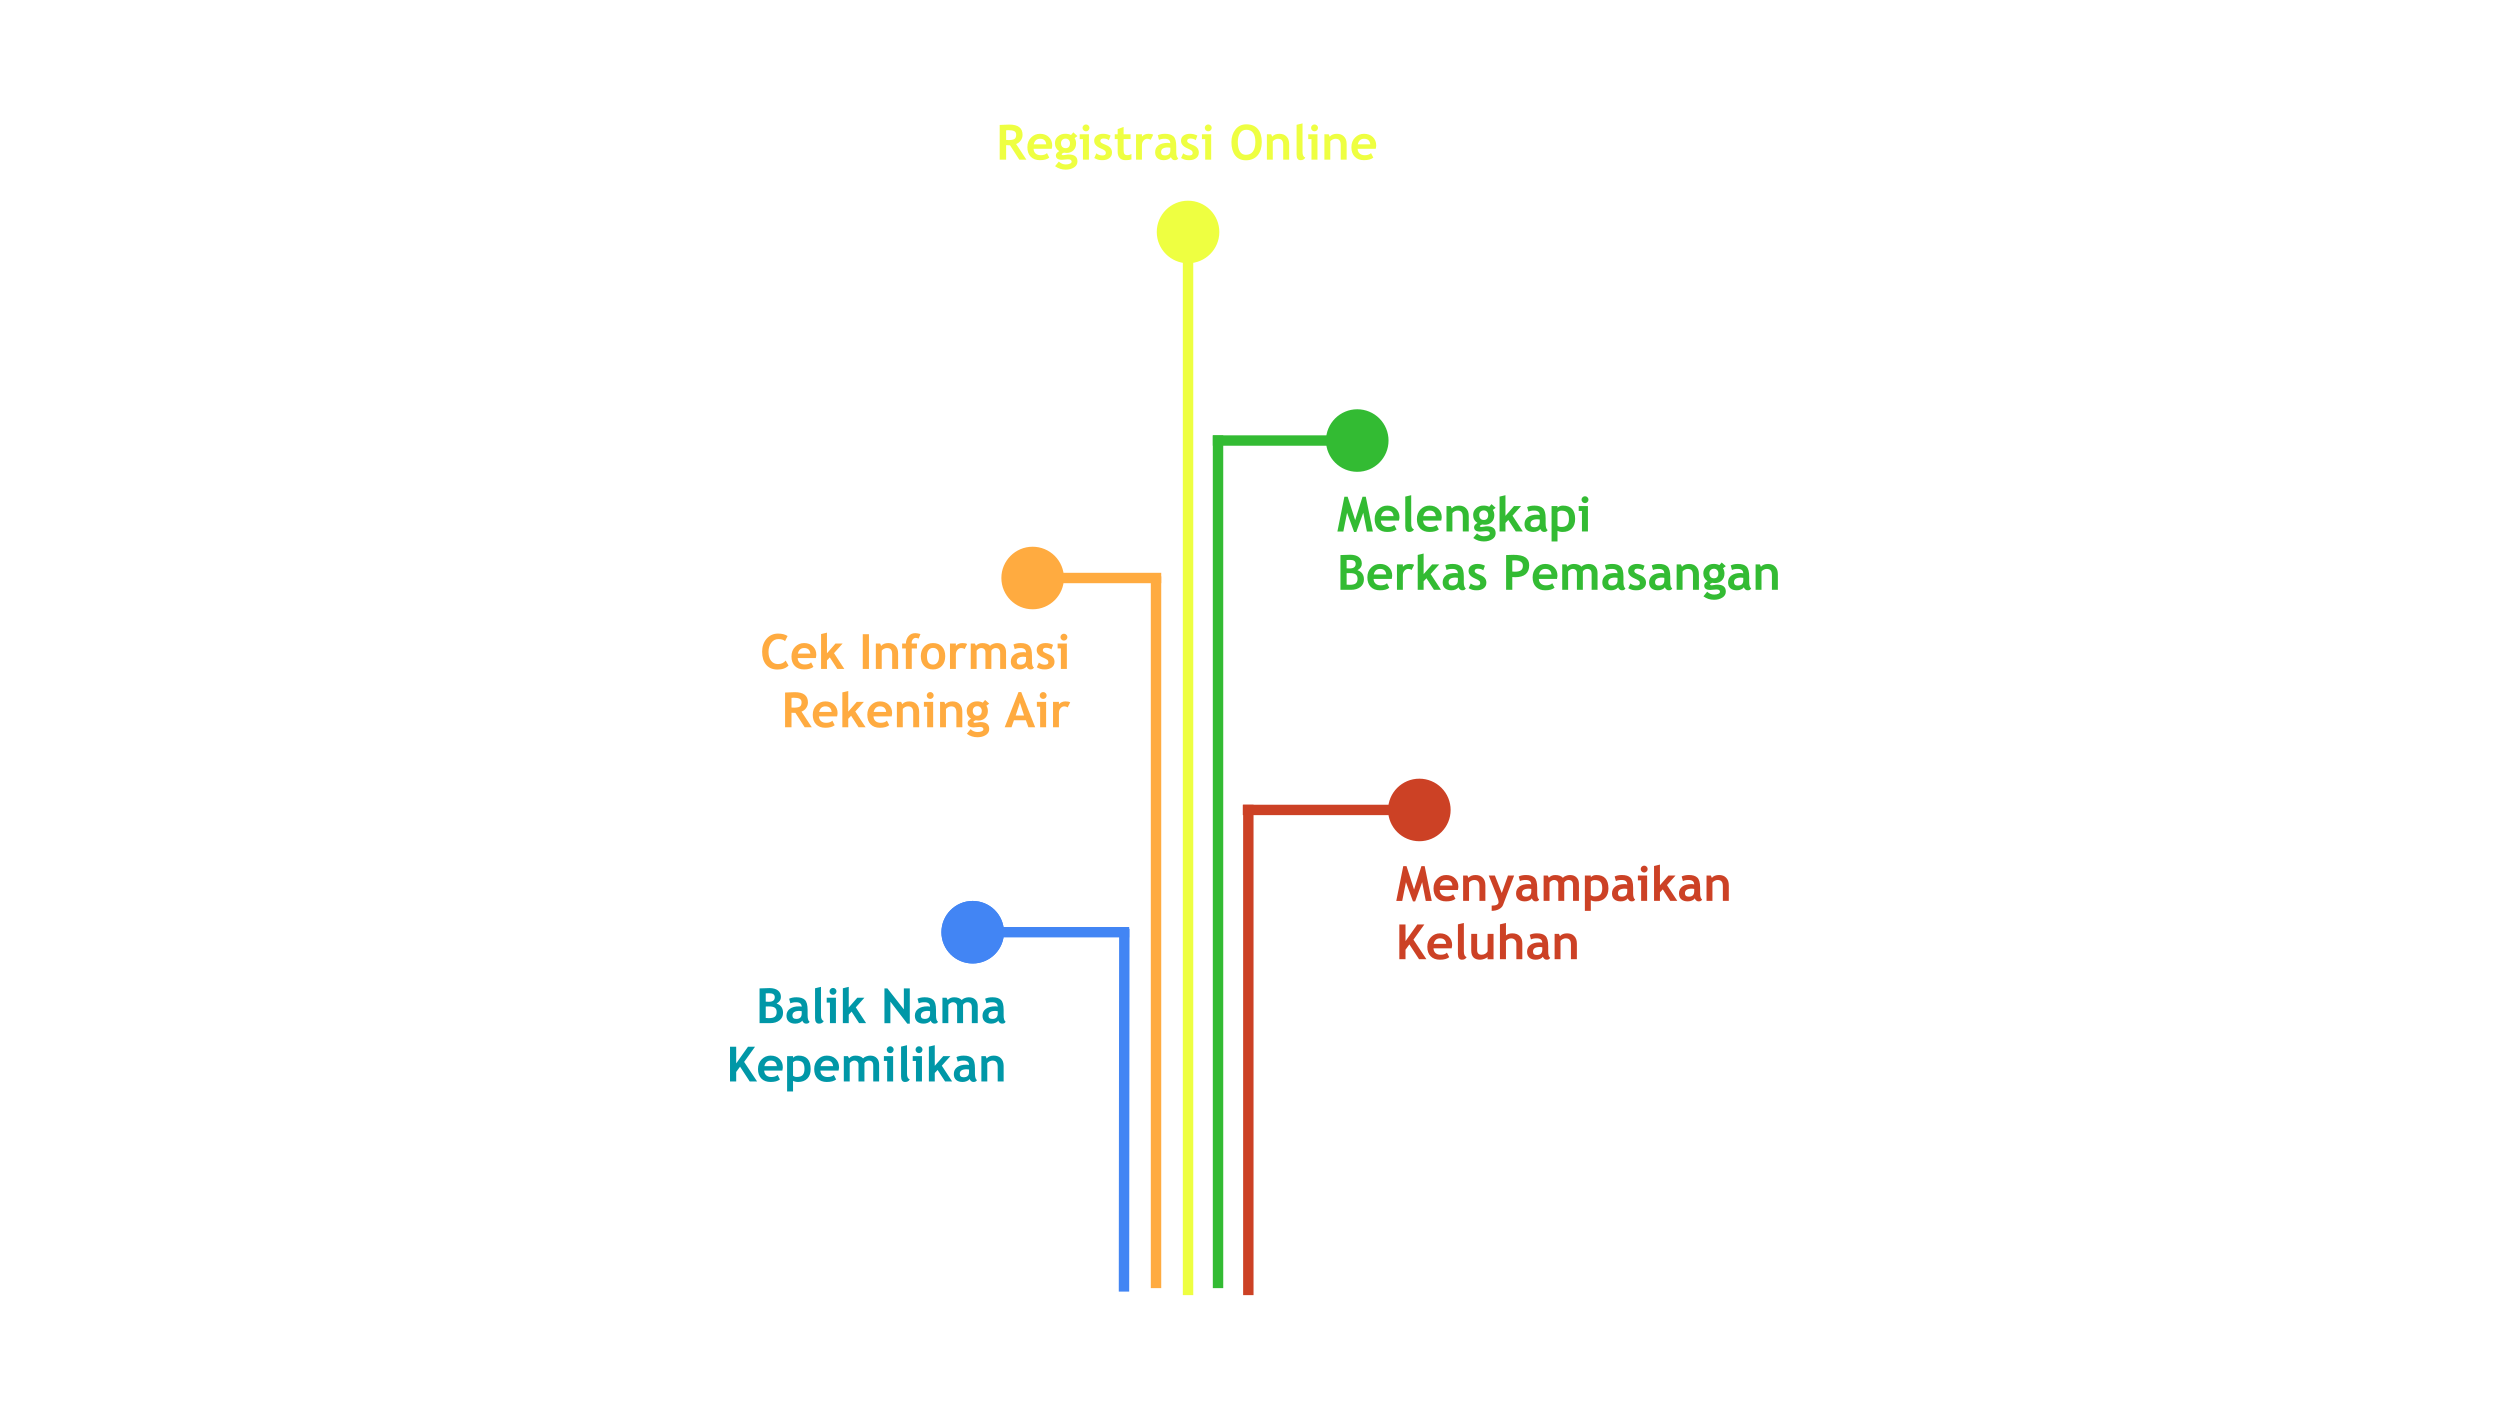 <svg version="1.1" viewBox="0.0 0.0 960.0 540.0" fill="none" stroke="none" stroke-linecap="square" stroke-miterlimit="10" xmlns:xlink="http://www.w3.org/1999/xlink" xmlns="http://www.w3.org/2000/svg"><rect x="0.0" y="0.0" width="960.0" height="540.0" fill="#333333" stroke="none"/><clipPath id="p.0"><path d="m0 0l960.0 0l0 540.0l-960.0 0l0 -540.0z" clip-rule="nonzero"/></clipPath><g clip-path="url(#p.0)"><path fill="#ffffff" d="m0 0l960.0 0l0 540.0l-960.0 0z" fill-rule="evenodd"/><path fill="#000000" fill-opacity="0.0" d="m431.612 493.984l0.126 -135.339" fill-rule="evenodd"/><path stroke="#4285f4" stroke-width="4.0" stroke-linejoin="round" stroke-linecap="butt" d="m431.612 493.984l0.126 -135.339" fill-rule="evenodd"/><path fill="#000000" fill-opacity="0.0" d="m431.612 357.971l-59.559 0" fill-rule="evenodd"/><path stroke="#4285f4" stroke-width="4.0" stroke-linejoin="round" stroke-linecap="butt" d="m431.612 357.971l-59.559 0" fill-rule="evenodd"/><path fill="#4285f4" d="m362.0 357.971l0 0c0 -6.358 5.154 -11.512 11.512 -11.512l0 0c3.053 0 5.981 1.213 8.14 3.372c2.159 2.159 3.372 5.087 3.372 8.14l0 0c0 6.358 -5.154 11.512 -11.512 11.512l0 0c-6.358 0 -11.512 -5.154 -11.512 -11.512z" fill-rule="evenodd"/><path stroke="#4285f4" stroke-width="1.0" stroke-linejoin="round" stroke-linecap="butt" d="m362.0 357.971l0 0c0 -6.358 5.154 -11.512 11.512 -11.512l0 0c3.053 0 5.981 1.213 8.14 3.372c2.159 2.159 3.372 5.087 3.372 8.14l0 0c0 6.358 -5.154 11.512 -11.512 11.512l0 0c-6.358 0 -11.512 -5.154 -11.512 -11.512z" fill-rule="evenodd"/><path fill="#000000" fill-opacity="0.0" d="m443.911 492.633l0 -269.323" fill-rule="evenodd"/><path stroke="#ffab40" stroke-width="4.0" stroke-linejoin="round" stroke-linecap="butt" d="m443.911 492.633l0 -269.323" fill-rule="evenodd"/><path fill="#000000" fill-opacity="0.0" d="m443.911 221.955l-41.953 0" fill-rule="evenodd"/><path stroke="#ffab40" stroke-width="4.0" stroke-linejoin="round" stroke-linecap="butt" d="m443.911 221.955l-41.953 0" fill-rule="evenodd"/><path fill="#ffab40" d="m385.024 221.955l0 0c0 -6.358 5.154 -11.512 11.512 -11.512l0 0c3.053 0 5.981 1.213 8.14 3.372c2.159 2.159 3.372 5.087 3.372 8.14l0 0c0 6.358 -5.154 11.512 -11.512 11.512l0 0c-6.358 0 -11.512 -5.154 -11.512 -11.512z" fill-rule="evenodd"/><path stroke="#ffab40" stroke-width="1.0" stroke-linejoin="round" stroke-linecap="butt" d="m385.024 221.955l0 0c0 -6.358 5.154 -11.512 11.512 -11.512l0 0c3.053 0 5.981 1.213 8.14 3.372c2.159 2.159 3.372 5.087 3.372 8.14l0 0c0 6.358 -5.154 11.512 -11.512 11.512l0 0c-6.358 0 -11.512 -5.154 -11.512 -11.512z" fill-rule="evenodd"/><path fill="#000000" fill-opacity="0.0" d="m456.21 495.339l0 -403.307" fill-rule="evenodd"/><path stroke="#eeff41" stroke-width="4.0" stroke-linejoin="round" stroke-linecap="butt" d="m456.21 495.339l0 -403.307" fill-rule="evenodd"/><path fill="#eeff41" d="m444.698 89.081l0 0c0 -6.358 5.154 -11.512 11.512 -11.512l0 0c3.053 0 5.981 1.213 8.14 3.372c2.159 2.159 3.372 5.087 3.372 8.14l0 0c0 6.358 -5.154 11.512 -11.512 11.512l0 0c-6.358 0 -11.512 -5.154 -11.512 -11.512z" fill-rule="evenodd"/><path stroke="#eeff41" stroke-width="1.0" stroke-linejoin="round" stroke-linecap="butt" d="m444.698 89.081l0 0c0 -6.358 5.154 -11.512 11.512 -11.512l0 0c3.053 0 5.981 1.213 8.14 3.372c2.159 2.159 3.372 5.087 3.372 8.14l0 0c0 6.358 -5.154 11.512 -11.512 11.512l0 0c-6.358 0 -11.512 -5.154 -11.512 -11.512z" fill-rule="evenodd"/><path fill="#000000" fill-opacity="0.0" d="m467.722 492.633l0 -323.465" fill-rule="evenodd"/><path stroke="#33bb33" stroke-width="4.0" stroke-linejoin="round" stroke-linecap="butt" d="m467.722 492.633l0 -323.465" fill-rule="evenodd"/><path fill="#000000" fill-opacity="0.0" d="m509.675 169.168l-41.953 0" fill-rule="evenodd"/><path stroke="#33bb33" stroke-width="4.0" stroke-linejoin="round" stroke-linecap="butt" d="m509.675 169.168l-41.953 0" fill-rule="evenodd"/><path fill="#33bb33" d="m509.675 169.168l0 0c0 -6.358 5.154 -11.512 11.512 -11.512l0 0c3.053 0 5.981 1.213 8.14 3.372c2.159 2.159 3.372 5.087 3.372 8.14l0 0c0 6.358 -5.154 11.512 -11.512 11.512l0 0c-6.358 0 -11.512 -5.154 -11.512 -11.512z" fill-rule="evenodd"/><path stroke="#33bb33" stroke-width="1.0" stroke-linejoin="round" stroke-linecap="butt" d="m509.675 169.168l0 0c0 -6.358 5.154 -11.512 11.512 -11.512l0 0c3.053 0 5.981 1.213 8.14 3.372c2.159 2.159 3.372 5.087 3.372 8.14l0 0c0 6.358 -5.154 11.512 -11.512 11.512l0 0c-6.358 0 -11.512 -5.154 -11.512 -11.512z" fill-rule="evenodd"/><path fill="#000000" fill-opacity="0.0" d="m479.36 495.339l0 -184.315" fill-rule="evenodd"/><path stroke="#cc4125" stroke-width="4.0" stroke-linejoin="round" stroke-linecap="butt" d="m479.36 495.339l0 -184.315" fill-rule="evenodd"/><path fill="#000000" fill-opacity="0.0" d="m538.793 311.024l-59.559 0" fill-rule="evenodd"/><path stroke="#cc4125" stroke-width="4.0" stroke-linejoin="round" stroke-linecap="butt" d="m538.793 311.024l-59.559 0" fill-rule="evenodd"/><path fill="#cc4125" d="m533.52 311.024l0 0c0 -6.358 5.154 -11.512 11.512 -11.512l0 0c3.053 0 5.981 1.213 8.14 3.372c2.159 2.159 3.372 5.087 3.372 8.14l0 0c0 6.358 -5.154 11.512 -11.512 11.512l0 0c-6.358 0 -11.512 -5.154 -11.512 -11.512z" fill-rule="evenodd"/><path stroke="#cc4125" stroke-width="1.0" stroke-linejoin="round" stroke-linecap="butt" d="m533.52 311.024l0 0c0 -6.358 5.154 -11.512 11.512 -11.512l0 0c3.053 0 5.981 1.213 8.14 3.372c2.159 2.159 3.372 5.087 3.372 8.14l0 0c0 6.358 -5.154 11.512 -11.512 11.512l0 0c-6.358 0 -11.512 -5.154 -11.512 -11.512z" fill-rule="evenodd"/><path fill="#000000" fill-opacity="0.0" d="m266.367 365.971l129.26 0l0 64.63l-129.26 0z" fill-rule="evenodd"/><path fill="#0097a7" d="m295.766 392.891l-4.094 0l0 -13.344q2.703 -0.125 3.781 -0.125q2.078 0 3.25 0.891q1.172 0.891 1.172 2.547q0 1.578 -1.672 2.5q2.484 0.859 2.484 3.562q0 1.828 -1.375 2.906q-1.375 1.062 -3.547 1.062zm-1.719 -11.438l0 3.188q0.547 0.047 1.141 0.047q2.328 0 2.328 -1.75q0 -1.531 -2.109 -1.531q-0.562 0 -1.359 0.047zm0 5.047l0 4.406q0.719 0.062 1.172 0.062q1.578 0 2.297 -0.531q0.719 -0.547 0.719 -1.797q0 -1.141 -0.672 -1.656q-0.656 -0.516 -2.328 -0.516q-0.344 0 -1.188 0.031zm14.026 5.422q-0.312 0.5 -1.078 0.828q-0.766 0.328 -1.609 0.328q-1.578 0 -2.484 -0.781q-0.891 -0.797 -0.891 -2.25q0 -1.688 1.266 -2.641q1.281 -0.969 3.609 -0.969q0.406 0 0.953 0.141q0 -1.719 -2.172 -1.719q-1.297 0 -2.156 0.422l-0.484 -1.766q1.172 -0.562 2.797 -0.562q2.219 0 3.25 1.016q1.047 1.016 1.047 3.844l0 2.094q0 1.953 0.781 2.453q-0.281 0.484 -0.625 0.594q-0.344 0.125 -0.781 0.125q-0.5 0 -0.891 -0.359q-0.391 -0.375 -0.531 -0.797zm-0.219 -3.625q-0.578 -0.109 -0.875 -0.109q-2.688 0 -2.688 1.766q0 1.312 1.516 1.312q2.047 0 2.047 -2.062l0 -0.906zm5.126 -8.797l2.281 -0.547l0 10.969q0 1.797 1.062 2.156q-0.516 1.0 -1.797 1.0q-1.547 0 -1.547 -2.156l0 -11.422zm6.893 -0.141q0.547 0 0.938 0.391q0.391 0.375 0.391 0.922q0 0.547 -0.391 0.938q-0.391 0.391 -0.938 0.391q-0.547 0 -0.938 -0.391q-0.391 -0.391 -0.391 -0.938q0 -0.547 0.391 -0.922q0.391 -0.391 0.938 -0.391zm-1.172 13.531l0 -7.891l-1.25 0l0 -1.859l3.547 0l0 9.75l-2.297 0zm11.191 0l-2.875 -4.422l-1.094 1.156l0 3.266l-2.266 0l0 -13.391l2.266 -0.547l0 7.922l3.266 -3.734l2.734 0l-3.297 3.688l3.969 6.062l-2.703 0zm18.498 0.188l-6.484 -8.453l0 8.281l-2.281 0l0 -13.359l1.141 0l6.312 8.047l0 -8.047l2.281 0l0 13.531l-0.969 0zm8.984 -1.156q-0.312 0.5 -1.078 0.828q-0.766 0.328 -1.609 0.328q-1.578 0 -2.484 -0.781q-0.891 -0.797 -0.891 -2.25q0 -1.688 1.266 -2.641q1.281 -0.969 3.609 -0.969q0.406 0 0.953 0.141q0 -1.719 -2.172 -1.719q-1.297 0 -2.156 0.422l-0.484 -1.766q1.172 -0.562 2.797 -0.562q2.219 0 3.25 1.016q1.047 1.016 1.047 3.844l0 2.094q0 1.953 0.781 2.453q-0.281 0.484 -0.625 0.594q-0.344 0.125 -0.781 0.125q-0.5 0 -0.891 -0.359q-0.391 -0.375 -0.531 -0.797zm-0.219 -3.625q-0.578 -0.109 -0.875 -0.109q-2.688 0 -2.688 1.766q0 1.312 1.516 1.312q2.047 0 2.047 -2.062l0 -0.906zm16.032 4.594l0 -6.109q0 -1.922 -1.734 -1.922q-0.5 0 -0.984 0.297q-0.469 0.297 -0.656 0.688l0 7.047l-2.281 0l0 -6.469q0 -0.719 -0.453 -1.141q-0.438 -0.422 -1.25 -0.422q-0.422 0 -0.938 0.328q-0.5 0.312 -0.734 0.688l0 7.016l-2.266 0l0 -9.75l1.562 0l0.469 0.844q0.938 -1.031 2.453 -1.031q1.938 0 2.922 1.062q0.422 -0.484 1.188 -0.766q0.766 -0.297 1.531 -0.297q1.625 0 2.531 0.938q0.906 0.922 0.906 2.562l0 6.438l-2.266 0zm10.158 -0.969q-0.312 0.5 -1.078 0.828q-0.766 0.328 -1.609 0.328q-1.578 0 -2.484 -0.781q-0.891 -0.797 -0.891 -2.25q0 -1.688 1.266 -2.641q1.281 -0.969 3.609 -0.969q0.406 0 0.953 0.141q0 -1.719 -2.172 -1.719q-1.297 0 -2.156 0.422l-0.484 -1.766q1.172 -0.562 2.797 -0.562q2.219 0 3.25 1.016q1.047 1.016 1.047 3.844l0 2.094q0 1.953 0.781 2.453q-0.281 0.484 -0.625 0.594q-0.344 0.125 -0.781 0.125q-0.5 0 -0.891 -0.359q-0.391 -0.375 -0.531 -0.797zm-0.219 -3.625q-0.578 -0.109 -0.875 -0.109q-2.688 0 -2.688 1.766q0 1.312 1.516 1.312q2.047 0 2.047 -2.062l0 -0.906z" fill-rule="nonzero"/><path fill="#0097a7" d="m287.9 415.291l-3.719 -5.688l-1.484 2.031l0 3.656l-2.375 0l0 -13.344l2.375 0l0 6.391l4.531 -6.391l2.703 0l-4.188 5.828l4.984 7.516l-2.828 0zm12.514 -4.188l-6.969 0q0.062 1.172 0.797 1.828q0.75 0.641 1.984 0.641q1.562 0 2.375 -0.812l0.891 1.734q-1.203 0.984 -3.594 0.984q-2.234 0 -3.531 -1.312q-1.297 -1.312 -1.297 -3.641q0 -2.312 1.422 -3.734q1.422 -1.438 3.422 -1.438q2.125 0 3.406 1.266q1.281 1.266 1.281 3.219q0 0.422 -0.188 1.266zm-6.891 -1.703l4.797 0q-0.234 -2.141 -2.375 -2.141q-1.938 0 -2.422 2.141zm11.003 5.641l0 4.078l-2.281 0l0 -13.578l2.281 0l0 0.656q0.859 -0.844 2.094 -0.844q4.672 0 4.672 5.141q0 2.391 -1.297 3.688q-1.281 1.297 -3.516 1.297q-1.078 0 -1.953 -0.438zm0 -7.125l0 5.141q0.609 0.5 1.438 0.5q1.578 0 2.266 -0.75q0.688 -0.766 0.688 -2.375q0 -1.734 -0.688 -2.438q-0.672 -0.703 -2.25 -0.703q-0.812 0 -1.453 0.625zm17.477 3.188l-6.969 0q0.062 1.172 0.797 1.828q0.75 0.641 1.984 0.641q1.562 0 2.375 -0.812l0.891 1.734q-1.203 0.984 -3.594 0.984q-2.234 0 -3.531 -1.312q-1.297 -1.312 -1.297 -3.641q0 -2.312 1.422 -3.734q1.422 -1.438 3.422 -1.438q2.125 0 3.406 1.266q1.281 1.266 1.281 3.219q0 0.422 -0.188 1.266zm-6.891 -1.703l4.797 0q-0.234 -2.141 -2.375 -2.141q-1.938 0 -2.422 2.141zm20.206 5.891l0 -6.109q0 -1.922 -1.734 -1.922q-0.5 0 -0.984 0.297q-0.469 0.297 -0.656 0.688l0 7.047l-2.281 0l0 -6.469q0 -0.719 -0.453 -1.141q-0.438 -0.422 -1.25 -0.422q-0.422 0 -0.938 0.328q-0.5 0.312 -0.734 0.688l0 7.016l-2.266 0l0 -9.75l1.562 0l0.469 0.844q0.938 -1.031 2.453 -1.031q1.938 0 2.922 1.062q0.422 -0.484 1.188 -0.766q0.766 -0.297 1.531 -0.297q1.625 0 2.531 0.938q0.906 0.922 0.906 2.562l0 6.438l-2.266 0zm6.517 -13.531q0.547 0 0.938 0.391q0.391 0.375 0.391 0.922q0 0.547 -0.391 0.938q-0.391 0.391 -0.938 0.391q-0.547 0 -0.938 -0.391q-0.391 -0.391 -0.391 -0.938q0 -0.547 0.391 -0.922q0.391 -0.391 0.938 -0.391zm-1.172 13.531l0 -7.891l-1.25 0l0 -1.859l3.547 0l0 9.75l-2.297 0zm5.347 -13.391l2.281 -0.547l0 10.969q0 1.797 1.062 2.156q-0.516 1.0 -1.797 1.0q-1.547 0 -1.547 -2.156l0 -11.422zm6.893 -0.141q0.547 0 0.938 0.391q0.391 0.375 0.391 0.922q0 0.547 -0.391 0.938q-0.391 0.391 -0.938 0.391q-0.547 0 -0.938 -0.391q-0.391 -0.391 -0.391 -0.938q0 -0.547 0.391 -0.922q0.391 -0.391 0.938 -0.391zm-1.172 13.531l0 -7.891l-1.25 0l0 -1.859l3.547 0l0 9.75l-2.297 0zm11.191 0l-2.875 -4.422l-1.094 1.156l0 3.266l-2.266 0l0 -13.391l2.266 -0.547l0 7.922l3.266 -3.734l2.734 0l-3.297 3.688l3.969 6.062l-2.703 0zm9.408 -0.969q-0.312 0.5 -1.078 0.828q-0.766 0.328 -1.609 0.328q-1.578 0 -2.484 -0.781q-0.891 -0.797 -0.891 -2.25q0 -1.688 1.266 -2.641q1.281 -0.969 3.609 -0.969q0.406 0 0.953 0.141q0 -1.719 -2.172 -1.719q-1.297 0 -2.156 0.422l-0.484 -1.766q1.172 -0.562 2.797 -0.562q2.219 0 3.25 1.016q1.047 1.016 1.047 3.844l0 2.094q0 1.953 0.781 2.453q-0.281 0.484 -0.625 0.594q-0.344 0.125 -0.781 0.125q-0.5 0 -0.891 -0.359q-0.391 -0.375 -0.531 -0.797zm-0.219 -3.625q-0.578 -0.109 -0.875 -0.109q-2.688 0 -2.688 1.766q0 1.312 1.516 1.312q2.047 0 2.047 -2.062l0 -0.906zm11.001 4.594l0 -5.641q0 -1.25 -0.484 -1.812q-0.469 -0.578 -1.547 -0.578q-0.5 0 -1.078 0.281q-0.562 0.281 -0.891 0.703l0 7.047l-2.266 0l0 -9.75l1.641 0l0.406 0.906q0.938 -1.094 2.75 -1.094q1.734 0 2.734 1.047q1.016 1.031 1.016 2.906l0 5.984l-2.281 0z" fill-rule="nonzero"/><path fill="#4285f4" d="m362.0 357.971l0 0c0 -6.358 5.154 -11.512 11.512 -11.512l0 0c3.053 0 5.981 1.213 8.14 3.372c2.159 2.159 3.372 5.087 3.372 8.14l0 0c0 6.358 -5.154 11.512 -11.512 11.512l0 0c-6.358 0 -11.512 -5.154 -11.512 -11.512z" fill-rule="evenodd"/><path stroke="#4285f4" stroke-width="1.0" stroke-linejoin="round" stroke-linecap="butt" d="m362.0 357.971l0 0c0 -6.358 5.154 -11.512 11.512 -11.512l0 0c3.053 0 5.981 1.213 8.14 3.372c2.159 2.159 3.372 5.087 3.372 8.14l0 0c0 6.358 -5.154 11.512 -11.512 11.512l0 0c-6.358 0 -11.512 -5.154 -11.512 -11.512z" fill-rule="evenodd"/><path fill="#000000" fill-opacity="0.0" d="m504.373 177.168l192.252 0l0 64.63l-192.252 0z" fill-rule="evenodd"/><path fill="#33bb33" d="m527.185 204.104l-2.297 0l-1.391 -7.203l-2.688 7.375l-0.844 0l-2.688 -7.375l-1.438 7.203l-2.281 0l2.688 -13.359l1.25 0l2.891 8.984l2.828 -8.984l1.25 0l2.719 13.359zm10.026 -4.203l-6.969 0q0.062 1.172 0.797 1.828q0.75 0.641 1.984 0.641q1.562 0 2.375 -0.812l0.891 1.734q-1.203 0.984 -3.594 0.984q-2.234 0 -3.531 -1.312q-1.297 -1.312 -1.297 -3.641q0 -2.312 1.422 -3.734q1.422 -1.438 3.422 -1.438q2.125 0 3.406 1.266q1.281 1.266 1.281 3.219q0 0.422 -0.188 1.266zm-6.891 -1.703l4.797 0q-0.234 -2.141 -2.375 -2.141q-1.938 0 -2.422 2.141zm9.3 -7.5l2.281 -0.547l0 10.969q0 1.797 1.062 2.156q-0.516 1.0 -1.797 1.0q-1.547 0 -1.547 -2.156l0 -11.422zm13.815 9.203l-6.969 0q0.062 1.172 0.797 1.828q0.75 0.641 1.984 0.641q1.562 0 2.375 -0.812l0.891 1.734q-1.203 0.984 -3.594 0.984q-2.234 0 -3.531 -1.312q-1.297 -1.312 -1.297 -3.641q0 -2.312 1.422 -3.734q1.422 -1.438 3.422 -1.438q2.125 0 3.406 1.266q1.281 1.266 1.281 3.219q0 0.422 -0.188 1.266zm-6.891 -1.703l4.797 0q-0.234 -2.141 -2.375 -2.141q-1.938 0 -2.422 2.141zm15.175 5.891l0 -5.641q0 -1.25 -0.484 -1.812q-0.469 -0.578 -1.547 -0.578q-0.5 0 -1.078 0.281q-0.562 0.281 -0.891 0.703l0 7.047l-2.266 0l0 -9.75l1.641 0l0.406 0.906q0.938 -1.094 2.75 -1.094q1.734 0 2.734 1.047q1.016 1.031 1.016 2.906l0 5.984l-2.281 0zm4.013 2.5l1.438 -1.766q1.203 1.094 2.656 1.094q0.984 0 1.625 -0.297q0.641 -0.297 0.641 -0.797q0 -0.875 -1.406 -0.875q-0.391 0 -1.156 0.094q-0.75 0.094 -1.125 0.094q-2.359 0 -2.359 -1.688q0 -0.484 0.391 -0.938q0.406 -0.469 0.922 -0.688q-1.672 -1.094 -1.672 -3.078q0 -1.562 1.141 -2.578q1.156 -1.031 2.828 -1.031q1.312 0 2.203 0.484l0.891 -1.031l1.578 1.422l-1.094 0.797q0.578 0.859 0.578 2.016q0 1.672 -1.016 2.672q-1.016 1.0 -2.578 1.0q-0.234 0 -0.641 -0.047l-0.375 -0.062q-0.062 0 -0.5 0.203q-0.422 0.188 -0.422 0.406q0 0.359 0.641 0.359q0.281 0 0.938 -0.125q0.672 -0.141 1.141 -0.141q3.328 0 3.328 2.672q0 1.469 -1.328 2.312q-1.328 0.844 -3.203 0.844q-2.25 0 -4.062 -1.328zm2.281 -8.828q0 0.859 0.469 1.391q0.484 0.516 1.297 0.516q0.812 0 1.25 -0.5q0.438 -0.516 0.438 -1.406q0 -0.734 -0.469 -1.25q-0.469 -0.516 -1.219 -0.516q-0.781 0 -1.281 0.5q-0.484 0.484 -0.484 1.266zm14.052 6.328l-2.875 -4.422l-1.094 1.156l0 3.266l-2.266 0l0 -13.391l2.266 -0.547l0 7.922l3.266 -3.734l2.734 0l-3.297 3.688l3.969 6.062l-2.703 0zm9.408 -0.969q-0.312 0.5 -1.078 0.828q-0.766 0.328 -1.609 0.328q-1.578 0 -2.484 -0.781q-0.891 -0.797 -0.891 -2.25q0 -1.688 1.266 -2.641q1.281 -0.969 3.609 -0.969q0.406 0 0.953 0.141q0 -1.719 -2.172 -1.719q-1.297 0 -2.156 0.422l-0.484 -1.766q1.172 -0.562 2.797 -0.562q2.219 0 3.25 1.016q1.047 1.016 1.047 3.844l0 2.094q0 1.953 0.781 2.453q-0.281 0.484 -0.625 0.594q-0.344 0.125 -0.781 0.125q-0.5 0 -0.891 -0.359q-0.391 -0.375 -0.531 -0.797zm-0.219 -3.625q-0.578 -0.109 -0.875 -0.109q-2.688 0 -2.688 1.766q0 1.312 1.516 1.312q2.047 0 2.047 -2.062l0 -0.906zm6.829 4.344l0 4.078l-2.281 0l0 -13.578l2.281 0l0 0.656q0.859 -0.844 2.094 -0.844q4.672 0 4.672 5.141q0 2.391 -1.297 3.688q-1.281 1.297 -3.516 1.297q-1.078 0 -1.953 -0.438zm0 -7.125l0 5.141q0.609 0.5 1.438 0.5q1.578 0 2.266 -0.75q0.688 -0.766 0.688 -2.375q0 -1.734 -0.688 -2.438q-0.672 -0.703 -2.25 -0.703q-0.812 0 -1.453 0.625zm10.555 -6.156q0.547 0 0.938 0.391q0.391 0.375 0.391 0.922q0 0.547 -0.391 0.938q-0.391 0.391 -0.938 0.391q-0.547 0 -0.938 -0.391q-0.391 -0.391 -0.391 -0.938q0 -0.547 0.391 -0.922q0.391 -0.391 0.938 -0.391zm-1.172 13.531l0 -7.891l-1.25 0l0 -1.859l3.547 0l0 9.75l-2.297 0z" fill-rule="nonzero"/><path fill="#33bb33" d="m518.826 226.488l-4.094 0l0 -13.344q2.703 -0.125 3.781 -0.125q2.078 0 3.25 0.891q1.172 0.891 1.172 2.547q0 1.578 -1.672 2.5q2.484 0.859 2.484 3.562q0 1.828 -1.375 2.906q-1.375 1.062 -3.547 1.062zm-1.719 -11.438l0 3.188q0.547 0.047 1.141 0.047q2.328 0 2.328 -1.75q0 -1.531 -2.109 -1.531q-0.562 0 -1.359 0.047zm0 5.047l0 4.406q0.719 0.062 1.172 0.062q1.578 0 2.297 -0.531q0.719 -0.547 0.719 -1.797q0 -1.141 -0.672 -1.656q-0.656 -0.516 -2.328 -0.516q-0.344 0 -1.188 0.031zm17.308 2.203l-6.969 0q0.062 1.172 0.797 1.828q0.75 0.641 1.984 0.641q1.562 0 2.375 -0.812l0.891 1.734q-1.203 0.984 -3.594 0.984q-2.234 0 -3.531 -1.312q-1.297 -1.312 -1.297 -3.641q0 -2.312 1.422 -3.734q1.422 -1.438 3.422 -1.438q2.125 0 3.406 1.266q1.281 1.266 1.281 3.219q0 0.422 -0.188 1.266zm-6.891 -1.703l4.797 0q-0.234 -2.141 -2.375 -2.141q-1.938 0 -2.422 2.141zm14.55 -1.75q-0.609 -0.391 -1.344 -0.391q-0.797 0 -1.422 0.719q-0.609 0.719 -0.609 1.75l0 5.562l-2.266 0l0 -9.75l2.266 0l0 0.891q0.969 -1.078 2.547 -1.078q1.172 0 1.781 0.359l-0.953 1.938zm8.565 7.641l-2.875 -4.422l-1.094 1.156l0 3.266l-2.266 0l0 -13.391l2.266 -0.547l0 7.922l3.266 -3.734l2.734 0l-3.297 3.688l3.969 6.062l-2.703 0zm9.408 -0.969q-0.312 0.5 -1.078 0.828q-0.766 0.328 -1.609 0.328q-1.578 0 -2.484 -0.781q-0.891 -0.797 -0.891 -2.25q0 -1.688 1.266 -2.641q1.281 -0.969 3.609 -0.969q0.406 0 0.953 0.141q0 -1.719 -2.172 -1.719q-1.297 0 -2.156 0.422l-0.484 -1.766q1.172 -0.562 2.797 -0.562q2.219 0 3.25 1.016q1.047 1.016 1.047 3.844l0 2.094q0 1.953 0.781 2.453q-0.281 0.484 -0.625 0.594q-0.344 0.125 -0.781 0.125q-0.5 0 -0.891 -0.359q-0.391 -0.375 -0.531 -0.797zm-0.219 -3.625q-0.578 -0.109 -0.875 -0.109q-2.688 0 -2.688 1.766q0 1.312 1.516 1.312q2.047 0 2.047 -2.062l0 -0.906zm4.126 3.969l0.812 -1.812q1.016 0.812 2.312 0.812q1.328 0 1.328 -0.953q0 -0.562 -0.406 -0.906q-0.406 -0.359 -1.562 -0.844q-2.516 -1.047 -2.516 -2.938q0 -1.266 0.953 -1.969q0.969 -0.703 2.484 -0.703q1.516 0 2.859 0.688l-0.656 1.766q-0.75 -0.641 -2.078 -0.641q-1.203 0 -1.203 0.953q0 0.359 0.391 0.672q0.406 0.297 1.688 0.812q1.281 0.5 1.844 1.219q0.562 0.719 0.562 1.734q0 1.359 -1.016 2.141q-1.0 0.781 -2.719 0.781q-0.984 0 -1.578 -0.172q-0.578 -0.156 -1.5 -0.641zm16.765 -4.281l0 4.906l-2.375 0l0 -13.344q2.375 -0.094 2.781 -0.094q3.156 0 4.609 0.969q1.469 0.969 1.469 3.031q0 4.594 -5.406 4.594q-0.406 0 -1.078 -0.062zm0 -6.375l0 4.266q0.609 0.062 0.953 0.062q1.609 0 2.359 -0.531q0.75 -0.547 0.75 -1.766q0 -2.078 -3.344 -2.078q-0.375 0 -0.719 0.047zm17.153 7.094l-6.969 0q0.062 1.172 0.797 1.828q0.75 0.641 1.984 0.641q1.562 0 2.375 -0.812l0.891 1.734q-1.203 0.984 -3.594 0.984q-2.234 0 -3.531 -1.312q-1.297 -1.312 -1.297 -3.641q0 -2.312 1.422 -3.734q1.422 -1.438 3.422 -1.438q2.125 0 3.406 1.266q1.281 1.266 1.281 3.219q0 0.422 -0.188 1.266zm-6.891 -1.703l4.797 0q-0.234 -2.141 -2.375 -2.141q-1.938 0 -2.422 2.141zm20.206 5.891l0 -6.109q0 -1.922 -1.734 -1.922q-0.5 0 -0.984 0.297q-0.469 0.297 -0.656 0.688l0 7.047l-2.281 0l0 -6.469q0 -0.719 -0.453 -1.141q-0.438 -0.422 -1.25 -0.422q-0.422 0 -0.938 0.328q-0.5 0.312 -0.734 0.688l0 7.016l-2.266 0l0 -9.75l1.562 0l0.469 0.844q0.938 -1.031 2.453 -1.031q1.938 0 2.922 1.062q0.422 -0.484 1.188 -0.766q0.766 -0.297 1.531 -0.297q1.625 0 2.531 0.938q0.906 0.922 0.906 2.562l0 6.438l-2.266 0zm10.158 -0.969q-0.312 0.5 -1.078 0.828q-0.766 0.328 -1.609 0.328q-1.578 0 -2.484 -0.781q-0.891 -0.797 -0.891 -2.25q0 -1.688 1.266 -2.641q1.281 -0.969 3.609 -0.969q0.406 0 0.953 0.141q0 -1.719 -2.172 -1.719q-1.297 0 -2.156 0.422l-0.484 -1.766q1.172 -0.562 2.797 -0.562q2.219 0 3.25 1.016q1.047 1.016 1.047 3.844l0 2.094q0 1.953 0.781 2.453q-0.281 0.484 -0.625 0.594q-0.344 0.125 -0.781 0.125q-0.5 0 -0.891 -0.359q-0.391 -0.375 -0.531 -0.797zm-0.219 -3.625q-0.578 -0.109 -0.875 -0.109q-2.688 0 -2.688 1.766q0 1.312 1.516 1.312q2.047 0 2.047 -2.062l0 -0.906zm4.126 3.969l0.812 -1.812q1.016 0.812 2.312 0.812q1.328 0 1.328 -0.953q0 -0.562 -0.406 -0.906q-0.406 -0.359 -1.562 -0.844q-2.516 -1.047 -2.516 -2.938q0 -1.266 0.953 -1.969q0.969 -0.703 2.484 -0.703q1.516 0 2.859 0.688l-0.656 1.766q-0.75 -0.641 -2.078 -0.641q-1.203 0 -1.203 0.953q0 0.359 0.391 0.672q0.406 0.297 1.688 0.812q1.281 0.5 1.844 1.219q0.562 0.719 0.562 1.734q0 1.359 -1.016 2.141q-1.0 0.781 -2.719 0.781q-0.984 0 -1.578 -0.172q-0.578 -0.156 -1.5 -0.641zm14.066 -0.344q-0.312 0.5 -1.078 0.828q-0.766 0.328 -1.609 0.328q-1.578 0 -2.484 -0.781q-0.891 -0.797 -0.891 -2.25q0 -1.688 1.266 -2.641q1.281 -0.969 3.609 -0.969q0.406 0 0.953 0.141q0 -1.719 -2.172 -1.719q-1.297 0 -2.156 0.422l-0.484 -1.766q1.172 -0.562 2.797 -0.562q2.219 0 3.25 1.016q1.047 1.016 1.047 3.844l0 2.094q0 1.953 0.781 2.453q-0.281 0.484 -0.625 0.594q-0.344 0.125 -0.781 0.125q-0.5 0 -0.891 -0.359q-0.391 -0.375 -0.531 -0.797zm-0.219 -3.625q-0.578 -0.109 -0.875 -0.109q-2.688 0 -2.688 1.766q0 1.312 1.516 1.312q2.047 0 2.047 -2.062l0 -0.906zm11.001 4.594l0 -5.641q0 -1.25 -0.484 -1.812q-0.469 -0.578 -1.547 -0.578q-0.5 0 -1.078 0.281q-0.562 0.281 -0.891 0.703l0 7.047l-2.266 0l0 -9.75l1.641 0l0.406 0.906q0.938 -1.094 2.75 -1.094q1.734 0 2.734 1.047q1.016 1.031 1.016 2.906l0 5.984l-2.281 0zm4.013 2.5l1.438 -1.766q1.203 1.094 2.656 1.094q0.984 0 1.625 -0.297q0.641 -0.297 0.641 -0.797q0 -0.875 -1.406 -0.875q-0.391 0 -1.156 0.094q-0.75 0.094 -1.125 0.094q-2.359 0 -2.359 -1.688q0 -0.484 0.391 -0.938q0.406 -0.469 0.922 -0.688q-1.672 -1.094 -1.672 -3.078q0 -1.562 1.141 -2.578q1.156 -1.031 2.828 -1.031q1.312 0 2.203 0.484l0.891 -1.031l1.578 1.422l-1.094 0.797q0.578 0.859 0.578 2.016q0 1.672 -1.016 2.672q-1.016 1.0 -2.578 1.0q-0.234 0 -0.641 -0.047l-0.375 -0.062q-0.062 0 -0.5 0.203q-0.422 0.188 -0.422 0.406q0 0.359 0.641 0.359q0.281 0 0.938 -0.125q0.672 -0.141 1.141 -0.141q3.328 0 3.328 2.672q0 1.469 -1.328 2.312q-1.328 0.844 -3.203 0.844q-2.25 0 -4.062 -1.328zm2.281 -8.828q0 0.859 0.469 1.391q0.484 0.516 1.297 0.516q0.812 0 1.25 -0.5q0.438 -0.516 0.438 -1.406q0 -0.734 -0.469 -1.25q-0.469 -0.516 -1.219 -0.516q-0.781 0 -1.281 0.5q-0.484 0.484 -0.484 1.266zm13.24 5.359q-0.312 0.5 -1.078 0.828q-0.766 0.328 -1.609 0.328q-1.578 0 -2.484 -0.781q-0.891 -0.797 -0.891 -2.25q0 -1.688 1.266 -2.641q1.281 -0.969 3.609 -0.969q0.406 0 0.953 0.141q0 -1.719 -2.172 -1.719q-1.297 0 -2.156 0.422l-0.484 -1.766q1.172 -0.562 2.797 -0.562q2.219 0 3.25 1.016q1.047 1.016 1.047 3.844l0 2.094q0 1.953 0.781 2.453q-0.281 0.484 -0.625 0.594q-0.344 0.125 -0.781 0.125q-0.5 0 -0.891 -0.359q-0.391 -0.375 -0.531 -0.797zm-0.219 -3.625q-0.578 -0.109 -0.875 -0.109q-2.688 0 -2.688 1.766q0 1.312 1.516 1.312q2.047 0 2.047 -2.062l0 -0.906zm11.001 4.594l0 -5.641q0 -1.25 -0.484 -1.812q-0.469 -0.578 -1.547 -0.578q-0.5 0 -1.078 0.281q-0.562 0.281 -0.891 0.703l0 7.047l-2.266 0l0 -9.75l1.641 0l0.406 0.906q0.938 -1.094 2.75 -1.094q1.734 0 2.734 1.047q1.016 1.031 1.016 2.906l0 5.984l-2.281 0z" fill-rule="nonzero"/><path fill="#000000" fill-opacity="0.0" d="m368.871 34.399l169.197 0l0 42.016l-169.197 0z" fill-rule="evenodd"/><path fill="#eeff41" d="m391.414 61.319l-3.562 -5.516q-0.531 0 -1.5 -0.062l0 5.578l-2.469 0l0 -13.344q0.203 0 1.547 -0.062q1.344 -0.078 2.156 -0.078q5.078 0 5.078 3.938q0 1.188 -0.703 2.172q-0.688 0.969 -1.766 1.359l3.953 6.016l-2.734 0zm-5.062 -11.281l0 3.703q0.656 0.047 1.0 0.047q1.484 0 2.172 -0.406q0.688 -0.422 0.688 -1.641q0 -0.984 -0.734 -1.375q-0.734 -0.391 -2.328 -0.391q-0.375 0 -0.797 0.062zm17.505 7.094l-6.969 0q0.062 1.172 0.797 1.828q0.75 0.641 1.984 0.641q1.562 0 2.375 -0.812l0.891 1.734q-1.203 0.984 -3.594 0.984q-2.234 0 -3.531 -1.312q-1.297 -1.312 -1.297 -3.641q0 -2.312 1.422 -3.734q1.422 -1.438 3.422 -1.438q2.125 0 3.406 1.266q1.281 1.266 1.281 3.219q0 0.422 -0.188 1.266zm-6.891 -1.703l4.797 0q-0.234 -2.141 -2.375 -2.141q-1.938 0 -2.422 2.141zm8.175 8.391l1.438 -1.766q1.203 1.094 2.656 1.094q0.984 0 1.625 -0.297q0.641 -0.297 0.641 -0.797q0 -0.875 -1.406 -0.875q-0.391 0 -1.156 0.094q-0.75 0.094 -1.125 0.094q-2.359 0 -2.359 -1.688q0 -0.484 0.391 -0.938q0.406 -0.469 0.922 -0.688q-1.672 -1.094 -1.672 -3.078q0 -1.562 1.141 -2.578q1.156 -1.031 2.828 -1.031q1.312 0 2.203 0.484l0.891 -1.031l1.578 1.422l-1.094 0.797q0.578 0.859 0.578 2.016q0 1.672 -1.016 2.672q-1.016 1.0 -2.578 1.0q-0.234 0 -0.641 -0.047l-0.375 -0.062q-0.062 0 -0.5 0.203q-0.422 0.188 -0.422 0.406q0 0.359 0.641 0.359q0.281 0 0.938 -0.125q0.672 -0.141 1.141 -0.141q3.328 0 3.328 2.672q0 1.469 -1.328 2.312q-1.328 0.844 -3.203 0.844q-2.25 0 -4.062 -1.328zm2.281 -8.828q0 0.859 0.469 1.391q0.484 0.516 1.297 0.516q0.812 0 1.25 -0.5q0.438 -0.516 0.438 -1.406q0 -0.734 -0.469 -1.25q-0.469 -0.516 -1.219 -0.516q-0.781 0 -1.281 0.5q-0.484 0.484 -0.484 1.266zm9.599 -7.203q0.547 0 0.938 0.391q0.391 0.375 0.391 0.922q0 0.547 -0.391 0.938q-0.391 0.391 -0.938 0.391q-0.547 0 -0.938 -0.391q-0.391 -0.391 -0.391 -0.938q0 -0.547 0.391 -0.922q0.391 -0.391 0.938 -0.391zm-1.172 13.531l0 -7.891l-1.25 0l0 -1.859l3.547 0l0 9.75l-2.297 0zm4.347 -0.625l0.812 -1.812q1.016 0.812 2.312 0.812q1.328 0 1.328 -0.953q0 -0.562 -0.406 -0.906q-0.406 -0.359 -1.562 -0.844q-2.516 -1.047 -2.516 -2.938q0 -1.266 0.953 -1.969q0.969 -0.703 2.484 -0.703q1.516 0 2.859 0.688l-0.656 1.766q-0.75 -0.641 -2.078 -0.641q-1.203 0 -1.203 0.953q0 0.359 0.391 0.672q0.406 0.297 1.688 0.812q1.281 0.5 1.844 1.219q0.562 0.719 0.562 1.734q0 1.359 -1.016 2.141q-1.0 0.781 -2.719 0.781q-0.984 0 -1.578 -0.172q-0.578 -0.156 -1.5 -0.641zm8.988 -7.297l-1.125 0l0 -1.828l1.125 0l0 -1.984l2.281 -0.844l0 2.828l2.672 0l0 1.828l-2.672 0l0 4.266q0 1.047 0.328 1.484q0.328 0.438 1.141 0.438q0.828 0 1.531 -0.453l0 2.094q-0.797 0.281 -2.266 0.281q-1.453 0 -2.234 -0.828q-0.781 -0.828 -0.781 -2.344l0 -4.938zm12.694 0.281q-0.609 -0.391 -1.344 -0.391q-0.797 0 -1.422 0.719q-0.609 0.719 -0.609 1.75l0 5.562l-2.266 0l0 -9.75l2.266 0l0 0.891q0.969 -1.078 2.547 -1.078q1.172 0 1.781 0.359l-0.953 1.938zm7.752 6.672q-0.312 0.5 -1.078 0.828q-0.766 0.328 -1.609 0.328q-1.578 0 -2.484 -0.781q-0.891 -0.797 -0.891 -2.25q0 -1.688 1.266 -2.641q1.281 -0.969 3.609 -0.969q0.406 0 0.953 0.141q0 -1.719 -2.172 -1.719q-1.297 0 -2.156 0.422l-0.484 -1.766q1.172 -0.562 2.797 -0.562q2.219 0 3.25 1.016q1.047 1.016 1.047 3.844l0 2.094q0 1.953 0.781 2.453q-0.281 0.484 -0.625 0.594q-0.344 0.125 -0.781 0.125q-0.5 0 -0.891 -0.359q-0.391 -0.375 -0.531 -0.797zm-0.219 -3.625q-0.578 -0.109 -0.875 -0.109q-2.688 0 -2.688 1.766q0 1.312 1.516 1.312q2.047 0 2.047 -2.062l0 -0.906zm4.126 3.969l0.812 -1.812q1.016 0.812 2.312 0.812q1.328 0 1.328 -0.953q0 -0.562 -0.406 -0.906q-0.406 -0.359 -1.562 -0.844q-2.516 -1.047 -2.516 -2.938q0 -1.266 0.953 -1.969q0.969 -0.703 2.484 -0.703q1.516 0 2.859 0.688l-0.656 1.766q-0.75 -0.641 -2.078 -0.641q-1.203 0 -1.203 0.953q0 0.359 0.391 0.672q0.406 0.297 1.688 0.812q1.281 0.5 1.844 1.219q0.562 0.719 0.562 1.734q0 1.359 -1.016 2.141q-1.0 0.781 -2.719 0.781q-0.984 0 -1.578 -0.172q-0.578 -0.156 -1.5 -0.641zm10.425 -12.906q0.547 0 0.938 0.391q0.391 0.375 0.391 0.922q0 0.547 -0.391 0.938q-0.391 0.391 -0.938 0.391q-0.547 0 -0.938 -0.391q-0.391 -0.391 -0.391 -0.938q0 -0.547 0.391 -0.922q0.391 -0.391 0.938 -0.391zm-1.172 13.531l0 -7.891l-1.25 0l0 -1.859l3.547 0l0 9.75l-2.297 0zm10.077 -6.781q0 -2.859 1.562 -4.828q1.562 -1.969 4.172 -1.969q2.875 0 4.391 1.781q1.531 1.781 1.531 5.016q0 3.219 -1.594 5.125q-1.594 1.891 -4.516 1.891q-2.688 0 -4.125 -1.875q-1.422 -1.891 -1.422 -5.141zm2.453 0q0 2.328 0.781 3.625q0.797 1.281 2.312 1.281q1.781 0 2.703 -1.25q0.938 -1.266 0.938 -3.656q0 -4.703 -3.453 -4.703q-1.594 0 -2.438 1.281q-0.844 1.266 -0.844 3.422zm17.43 6.781l0 -5.641q0 -1.25 -0.484 -1.812q-0.469 -0.578 -1.547 -0.578q-0.5 0 -1.078 0.281q-0.562 0.281 -0.891 0.703l0 7.047l-2.266 0l0 -9.75l1.641 0l0.406 0.906q0.938 -1.094 2.75 -1.094q1.734 0 2.734 1.047q1.016 1.031 1.016 2.906l0 5.984l-2.281 0zm5.138 -13.391l2.281 -0.547l0 10.969q0 1.797 1.062 2.156q-0.516 1.0 -1.797 1.0q-1.547 0 -1.547 -2.156l0 -11.422zm6.893 -0.141q0.547 0 0.938 0.391q0.391 0.375 0.391 0.922q0 0.547 -0.391 0.938q-0.391 0.391 -0.938 0.391q-0.547 0 -0.938 -0.391q-0.391 -0.391 -0.391 -0.938q0 -0.547 0.391 -0.922q0.391 -0.391 0.938 -0.391zm-1.172 13.531l0 -7.891l-1.25 0l0 -1.859l3.547 0l0 9.75l-2.297 0zm11.222 0l0 -5.641q0 -1.25 -0.484 -1.812q-0.469 -0.578 -1.547 -0.578q-0.5 0 -1.078 0.281q-0.562 0.281 -0.891 0.703l0 7.047l-2.266 0l0 -9.75l1.641 0l0.406 0.906q0.938 -1.094 2.75 -1.094q1.734 0 2.734 1.047q1.016 1.031 1.016 2.906l0 5.984l-2.281 0zm13.451 -4.188l-6.969 0q0.062 1.172 0.797 1.828q0.75 0.641 1.984 0.641q1.562 0 2.375 -0.812l0.891 1.734q-1.203 0.984 -3.594 0.984q-2.234 0 -3.531 -1.312q-1.297 -1.312 -1.297 -3.641q0 -2.312 1.422 -3.734q1.422 -1.438 3.422 -1.438q2.125 0 3.406 1.266q1.281 1.266 1.281 3.219q0 0.422 -0.188 1.266zm-6.891 -1.703l4.797 0q-0.234 -2.141 -2.375 -2.141q-1.938 0 -2.422 2.141z" fill-rule="nonzero"/><path fill="#000000" fill-opacity="0.0" d="m526.982 319.024l192.252 0l0 64.63l-192.252 0z" fill-rule="evenodd"/><path fill="#cc4125" d="m549.794 345.959l-2.297 0l-1.391 -7.203l-2.688 7.375l-0.844 0l-2.688 -7.375l-1.438 7.203l-2.281 0l2.688 -13.359l1.25 0l2.891 8.984l2.828 -8.984l1.25 0l2.719 13.359zm10.026 -4.203l-6.969 0q0.062 1.172 0.797 1.828q0.75 0.641 1.984 0.641q1.562 0 2.375 -0.812l0.891 1.734q-1.203 0.984 -3.594 0.984q-2.234 0 -3.531 -1.312q-1.297 -1.312 -1.297 -3.641q0 -2.312 1.422 -3.734q1.422 -1.438 3.422 -1.438q2.125 0 3.406 1.266q1.281 1.266 1.281 3.219q0 0.422 -0.188 1.266zm-6.891 -1.703l4.797 0q-0.234 -2.141 -2.375 -2.141q-1.938 0 -2.422 2.141zm15.175 5.891l0 -5.641q0 -1.25 -0.484 -1.812q-0.469 -0.578 -1.547 -0.578q-0.5 0 -1.078 0.281q-0.562 0.281 -0.891 0.703l0 7.047l-2.266 0l0 -9.75l1.641 0l0.406 0.906q0.938 -1.094 2.75 -1.094q1.734 0 2.734 1.047q1.016 1.031 1.016 2.906l0 5.984l-2.281 0zm9.06 1.562q-0.359 0.984 -1.562 1.625q-1.203 0.641 -2.797 0.641l0 -2.016q2.641 0 2.641 -1.328q0 -0.859 -0.734 -2.672l-3.047 -7.562l2.359 0l2.656 6.734l2.391 -6.734l2.359 0l-4.266 11.312zm11.066 -2.531q-0.312 0.5 -1.078 0.828q-0.766 0.328 -1.609 0.328q-1.578 0 -2.484 -0.781q-0.891 -0.797 -0.891 -2.25q0 -1.688 1.266 -2.641q1.281 -0.969 3.609 -0.969q0.406 0 0.953 0.141q0 -1.719 -2.172 -1.719q-1.297 0 -2.156 0.422l-0.484 -1.766q1.172 -0.562 2.797 -0.562q2.219 0 3.25 1.016q1.047 1.016 1.047 3.844l0 2.094q0 1.953 0.781 2.453q-0.281 0.484 -0.625 0.594q-0.344 0.125 -0.781 0.125q-0.5 0 -0.891 -0.359q-0.391 -0.375 -0.531 -0.797zm-0.219 -3.625q-0.578 -0.109 -0.875 -0.109q-2.688 0 -2.688 1.766q0 1.312 1.516 1.312q2.047 0 2.047 -2.062l0 -0.906zm16.032 4.594l0 -6.109q0 -1.922 -1.734 -1.922q-0.5 0 -0.984 0.297q-0.469 0.297 -0.656 0.688l0 7.047l-2.281 0l0 -6.469q0 -0.719 -0.453 -1.141q-0.438 -0.422 -1.25 -0.422q-0.422 0 -0.938 0.328q-0.5 0.312 -0.734 0.688l0 7.016l-2.266 0l0 -9.75l1.562 0l0.469 0.844q0.938 -1.031 2.453 -1.031q1.938 0 2.922 1.062q0.422 -0.484 1.188 -0.766q0.766 -0.297 1.531 -0.297q1.625 0 2.531 0.938q0.906 0.922 0.906 2.562l0 6.438l-2.266 0zm6.83 -0.25l0 4.078l-2.281 0l0 -13.578l2.281 0l0 0.656q0.859 -0.844 2.094 -0.844q4.672 0 4.672 5.141q0 2.391 -1.297 3.688q-1.281 1.297 -3.516 1.297q-1.078 0 -1.953 -0.438zm0 -7.125l0 5.141q0.609 0.5 1.438 0.5q1.578 0 2.266 -0.75q0.688 -0.766 0.688 -2.375q0 -1.734 -0.688 -2.438q-0.672 -0.703 -2.25 -0.703q-0.812 0 -1.453 0.625zm14.196 6.406q-0.312 0.5 -1.078 0.828q-0.766 0.328 -1.609 0.328q-1.578 0 -2.484 -0.781q-0.891 -0.797 -0.891 -2.25q0 -1.688 1.266 -2.641q1.281 -0.969 3.609 -0.969q0.406 0 0.953 0.141q0 -1.719 -2.172 -1.719q-1.297 0 -2.156 0.422l-0.484 -1.766q1.172 -0.562 2.797 -0.562q2.219 0 3.25 1.016q1.047 1.016 1.047 3.844l0 2.094q0 1.953 0.781 2.453q-0.281 0.484 -0.625 0.594q-0.344 0.125 -0.781 0.125q-0.5 0 -0.891 -0.359q-0.391 -0.375 -0.531 -0.797zm-0.219 -3.625q-0.578 -0.109 -0.875 -0.109q-2.688 0 -2.688 1.766q0 1.312 1.516 1.312q2.047 0 2.047 -2.062l0 -0.906zm6.517 -8.938q0.547 0 0.938 0.391q0.391 0.375 0.391 0.922q0 0.547 -0.391 0.938q-0.391 0.391 -0.938 0.391q-0.547 0 -0.938 -0.391q-0.391 -0.391 -0.391 -0.938q0 -0.547 0.391 -0.922q0.391 -0.391 0.938 -0.391zm-1.172 13.531l0 -7.891l-1.25 0l0 -1.859l3.547 0l0 9.75l-2.297 0zm11.191 0l-2.875 -4.422l-1.094 1.156l0 3.266l-2.266 0l0 -13.391l2.266 -0.547l0 7.922l3.266 -3.734l2.734 0l-3.297 3.688l3.969 6.062l-2.703 0zm9.408 -0.969q-0.312 0.5 -1.078 0.828q-0.766 0.328 -1.609 0.328q-1.578 0 -2.484 -0.781q-0.891 -0.797 -0.891 -2.25q0 -1.688 1.266 -2.641q1.281 -0.969 3.609 -0.969q0.406 0 0.953 0.141q0 -1.719 -2.172 -1.719q-1.297 0 -2.156 0.422l-0.484 -1.766q1.172 -0.562 2.797 -0.562q2.219 0 3.25 1.016q1.047 1.016 1.047 3.844l0 2.094q0 1.953 0.781 2.453q-0.281 0.484 -0.625 0.594q-0.344 0.125 -0.781 0.125q-0.5 0 -0.891 -0.359q-0.391 -0.375 -0.531 -0.797zm-0.219 -3.625q-0.578 -0.109 -0.875 -0.109q-2.688 0 -2.688 1.766q0 1.312 1.516 1.312q2.047 0 2.047 -2.062l0 -0.906zm11.001 4.594l0 -5.641q0 -1.25 -0.484 -1.812q-0.469 -0.578 -1.547 -0.578q-0.5 0 -1.078 0.281q-0.562 0.281 -0.891 0.703l0 7.047l-2.266 0l0 -9.75l1.641 0l0.406 0.906q0.938 -1.094 2.75 -1.094q1.734 0 2.734 1.047q1.016 1.031 1.016 2.906l0 5.984l-2.281 0z" fill-rule="nonzero"/><path fill="#cc4125" d="m544.919 368.344l-3.719 -5.688l-1.484 2.031l0 3.656l-2.375 0l0 -13.344l2.375 0l0 6.391l4.531 -6.391l2.703 0l-4.188 5.828l4.984 7.516l-2.828 0zm12.514 -4.188l-6.969 0q0.062 1.172 0.797 1.828q0.75 0.641 1.984 0.641q1.562 0 2.375 -0.812l0.891 1.734q-1.203 0.984 -3.594 0.984q-2.234 0 -3.531 -1.312q-1.297 -1.312 -1.297 -3.641q0 -2.312 1.422 -3.734q1.422 -1.438 3.422 -1.438q2.125 0 3.406 1.266q1.281 1.266 1.281 3.219q0 0.422 -0.188 1.266zm-6.891 -1.703l4.797 0q-0.234 -2.141 -2.375 -2.141q-1.938 0 -2.422 2.141zm9.3 -7.5l2.281 -0.547l0 10.969q0 1.797 1.062 2.156q-0.516 1.0 -1.797 1.0q-1.547 0 -1.547 -2.156l0 -11.422zm11.393 13.406l0 -0.828q-0.484 0.406 -1.328 0.703q-0.844 0.297 -1.562 0.297q-3.391 0 -3.391 -3.609l0 -6.328l2.266 0l0 6.156q0 1.875 1.688 1.875q0.781 0 1.438 -0.391q0.672 -0.406 0.891 -0.938l0 -6.703l2.281 0l0 9.766l-2.281 0zm11.054 -0.016l0 -6.016q0 -0.906 -0.578 -1.438q-0.562 -0.547 -1.469 -0.547q-0.562 0 -1.141 0.312q-0.562 0.297 -0.812 0.688l0 7.0l-2.312 0l0 -13.391l2.312 -0.547l0 4.797q0.875 -0.797 2.422 -0.797q1.844 0 2.844 1.016q1.016 1.016 1.016 2.906l0 6.016l-2.281 0zm10.168 -0.969q-0.312 0.5 -1.078 0.828q-0.766 0.328 -1.609 0.328q-1.578 0 -2.484 -0.781q-0.891 -0.797 -0.891 -2.25q0 -1.688 1.266 -2.641q1.281 -0.969 3.609 -0.969q0.406 0 0.953 0.141q0 -1.719 -2.172 -1.719q-1.297 0 -2.156 0.422l-0.484 -1.766q1.172 -0.562 2.797 -0.562q2.219 0 3.25 1.016q1.047 1.016 1.047 3.844l0 2.094q0 1.953 0.781 2.453q-0.281 0.484 -0.625 0.594q-0.344 0.125 -0.781 0.125q-0.5 0 -0.891 -0.359q-0.391 -0.375 -0.531 -0.797zm-0.219 -3.625q-0.578 -0.109 -0.875 -0.109q-2.688 0 -2.688 1.766q0 1.312 1.516 1.312q2.047 0 2.047 -2.062l0 -0.906zm11.001 4.594l0 -5.641q0 -1.25 -0.484 -1.812q-0.469 -0.578 -1.547 -0.578q-0.5 0 -1.078 0.281q-0.562 0.281 -0.891 0.703l0 7.047l-2.266 0l0 -9.75l1.641 0l0.406 0.906q0.938 -1.094 2.75 -1.094q1.734 0 2.734 1.047q1.016 1.031 1.016 2.906l0 5.984l-2.281 0z" fill-rule="nonzero"/><path fill="#000000" fill-opacity="0.0" d="m269.202 229.955l150.898 0l0 64.63l-150.898 0z" fill-rule="evenodd"/><path fill="#ffab40" d="m302.436 244.235l-0.984 1.969q-0.781 -0.797 -2.547 -0.797q-1.672 0 -2.734 1.406q-1.062 1.391 -1.062 3.531q0 2.141 0.984 3.406q1.0 1.25 2.641 1.25q1.891 0 2.953 -1.344l1.109 1.906q-1.453 1.547 -4.25 1.547q-2.797 0 -4.344 -1.844q-1.547 -1.844 -1.547 -5.016q0 -2.969 1.703 -4.953q1.719 -2.0 4.406 -2.0q2.297 0 3.672 0.938zm10.836 8.453l-6.969 0q0.062 1.172 0.797 1.828q0.75 0.641 1.984 0.641q1.562 0 2.375 -0.812l0.891 1.734q-1.203 0.984 -3.594 0.984q-2.234 0 -3.531 -1.312q-1.297 -1.312 -1.297 -3.641q0 -2.312 1.422 -3.734q1.422 -1.438 3.422 -1.438q2.125 0 3.406 1.266q1.281 1.266 1.281 3.219q0 0.422 -0.188 1.266zm-6.891 -1.703l4.797 0q-0.234 -2.141 -2.375 -2.141q-1.938 0 -2.422 2.141zm15.144 5.891l-2.875 -4.422l-1.094 1.156l0 3.266l-2.266 0l0 -13.391l2.266 -0.547l0 7.922l3.266 -3.734l2.734 0l-3.297 3.688l3.969 6.062l-2.703 0zm9.779 0l0 -13.344l2.375 0l0 13.344l-2.375 0zm11.286 0l0 -5.641q0 -1.25 -0.484 -1.812q-0.469 -0.578 -1.547 -0.578q-0.5 0 -1.078 0.281q-0.562 0.281 -0.891 0.703l0 7.047l-2.266 0l0 -9.75l1.641 0l0.406 0.906q0.938 -1.094 2.75 -1.094q1.734 0 2.734 1.047q1.016 1.031 1.016 2.906l0 5.984l-2.281 0zm10.185 -11.672q-0.75 -0.25 -1.156 -0.25q-0.641 0 -1.094 0.562q-0.453 0.562 -0.453 1.359q0 0.125 0.016 0.25l2.016 0l0 1.875l-1.984 0l0 7.875l-2.281 0l0 -7.875l-1.422 0l0 -1.875l1.438 0q0.078 -1.797 1.062 -2.891q0.984 -1.109 2.547 -1.109q0.812 0 1.984 0.344l-0.672 1.734zm0.818 6.766q0 -2.219 1.281 -3.625q1.297 -1.406 3.406 -1.406q2.219 0 3.453 1.359q1.234 1.344 1.234 3.672q0 2.344 -1.266 3.719q-1.25 1.375 -3.422 1.375q-2.219 0 -3.453 -1.391q-1.234 -1.391 -1.234 -3.703zm2.359 0q0 3.234 2.328 3.234q1.062 0 1.688 -0.844q0.625 -0.844 0.625 -2.391q0 -3.172 -2.312 -3.172q-1.062 0 -1.703 0.844q-0.625 0.828 -0.625 2.328zm14.48 -2.734q-0.609 -0.391 -1.344 -0.391q-0.797 0 -1.422 0.719q-0.609 0.719 -0.609 1.75l0 5.562l-2.266 0l0 -9.75l2.266 0l0 0.891q0.969 -1.078 2.547 -1.078q1.172 0 1.781 0.359l-0.953 1.938zm13.627 7.641l0 -6.109q0 -1.922 -1.734 -1.922q-0.5 0 -0.984 0.297q-0.469 0.297 -0.656 0.688l0 7.047l-2.281 0l0 -6.469q0 -0.719 -0.453 -1.141q-0.438 -0.422 -1.25 -0.422q-0.422 0 -0.938 0.328q-0.5 0.312 -0.734 0.688l0 7.016l-2.266 0l0 -9.75l1.562 0l0.469 0.844q0.938 -1.031 2.453 -1.031q1.938 0 2.922 1.062q0.422 -0.484 1.188 -0.766q0.766 -0.297 1.531 -0.297q1.625 0 2.531 0.938q0.906 0.922 0.906 2.562l0 6.437l-2.266 0zm10.158 -0.969q-0.312 0.5 -1.078 0.828q-0.766 0.328 -1.609 0.328q-1.578 0 -2.484 -0.781q-0.891 -0.797 -0.891 -2.25q0 -1.688 1.266 -2.641q1.281 -0.969 3.609 -0.969q0.406 0 0.953 0.141q0 -1.719 -2.172 -1.719q-1.297 0 -2.156 0.422l-0.484 -1.766q1.172 -0.562 2.797 -0.562q2.219 0 3.25 1.016q1.047 1.016 1.047 3.844l0 2.094q0 1.953 0.781 2.453q-0.281 0.484 -0.625 0.594q-0.344 0.125 -0.781 0.125q-0.5 0 -0.891 -0.359q-0.391 -0.375 -0.531 -0.797zm-0.219 -3.625q-0.578 -0.109 -0.875 -0.109q-2.688 0 -2.688 1.766q0 1.312 1.516 1.312q2.047 0 2.047 -2.062l0 -0.906zm4.126 3.969l0.812 -1.812q1.016 0.812 2.312 0.812q1.328 0 1.328 -0.953q0 -0.562 -0.406 -0.906q-0.406 -0.359 -1.562 -0.844q-2.516 -1.047 -2.516 -2.938q0 -1.266 0.953 -1.969q0.969 -0.703 2.484 -0.703q1.516 0 2.859 0.688l-0.656 1.766q-0.75 -0.641 -2.078 -0.641q-1.203 0 -1.203 0.953q0 0.359 0.391 0.672q0.406 0.297 1.688 0.812q1.281 0.5 1.844 1.219q0.562 0.719 0.562 1.734q0 1.359 -1.016 2.141q-1.0 0.781 -2.719 0.781q-0.984 0 -1.578 -0.172q-0.578 -0.156 -1.5 -0.641zm10.425 -12.906q0.547 0 0.938 0.391q0.391 0.375 0.391 0.922q0 0.547 -0.391 0.938q-0.391 0.391 -0.938 0.391q-0.547 0 -0.938 -0.391q-0.391 -0.391 -0.391 -0.938q0 -0.547 0.391 -0.922q0.391 -0.391 0.938 -0.391zm-1.172 13.531l0 -7.891l-1.25 0l0 -1.859l3.547 0l0 9.75l-2.297 0z" fill-rule="nonzero"/><path fill="#ffab40" d="m309 279.275l-3.562 -5.516q-0.531 0 -1.5 -0.062l0 5.578l-2.469 0l0 -13.344q0.203 0 1.547 -0.062q1.344 -0.078 2.156 -0.078q5.078 0 5.078 3.938q0 1.188 -0.703 2.172q-0.688 0.969 -1.766 1.359l3.953 6.016l-2.734 0zm-5.062 -11.281l0 3.703q0.656 0.047 1.0 0.047q1.484 0 2.172 -0.406q0.688 -0.422 0.688 -1.641q0 -0.984 -0.734 -1.375q-0.734 -0.391 -2.328 -0.391q-0.375 0 -0.797 0.062zm17.505 7.094l-6.969 0q0.062 1.172 0.797 1.828q0.75 0.641 1.984 0.641q1.562 0 2.375 -0.812l0.891 1.734q-1.203 0.984 -3.594 0.984q-2.234 0 -3.531 -1.312q-1.297 -1.312 -1.297 -3.641q0 -2.312 1.422 -3.734q1.422 -1.438 3.422 -1.438q2.125 0 3.406 1.266q1.281 1.266 1.281 3.219q0 0.422 -0.188 1.266zm-6.891 -1.703l4.797 0q-0.234 -2.141 -2.375 -2.141q-1.938 0 -2.422 2.141zm15.144 5.891l-2.875 -4.422l-1.094 1.156l0 3.266l-2.266 0l0 -13.391l2.266 -0.547l0 7.922l3.266 -3.734l2.734 0l-3.297 3.688l3.969 6.062l-2.703 0zm12.69 -4.188l-6.969 0q0.062 1.172 0.797 1.828q0.75 0.641 1.984 0.641q1.562 0 2.375 -0.812l0.891 1.734q-1.203 0.984 -3.594 0.984q-2.234 0 -3.531 -1.312q-1.297 -1.312 -1.297 -3.641q0 -2.312 1.422 -3.734q1.422 -1.438 3.422 -1.438q2.125 0 3.406 1.266q1.281 1.266 1.281 3.219q0 0.422 -0.188 1.266zm-6.891 -1.703l4.797 0q-0.234 -2.141 -2.375 -2.141q-1.938 0 -2.422 2.141zm15.175 5.891l0 -5.641q0 -1.25 -0.484 -1.812q-0.469 -0.578 -1.547 -0.578q-0.5 0 -1.078 0.281q-0.562 0.281 -0.891 0.703l0 7.047l-2.266 0l0 -9.75l1.641 0l0.406 0.906q0.938 -1.094 2.75 -1.094q1.734 0 2.734 1.047q1.016 1.031 1.016 2.906l0 5.984l-2.281 0zm6.529 -13.531q0.547 0 0.938 0.391q0.391 0.375 0.391 0.922q0 0.547 -0.391 0.938q-0.391 0.391 -0.938 0.391q-0.547 0 -0.938 -0.391q-0.391 -0.391 -0.391 -0.938q0 -0.547 0.391 -0.922q0.391 -0.391 0.938 -0.391zm-1.172 13.531l0 -7.891l-1.25 0l0 -1.859l3.547 0l0 9.75l-2.297 0zm11.222 0l0 -5.641q0 -1.25 -0.484 -1.812q-0.469 -0.578 -1.547 -0.578q-0.5 0 -1.078 0.281q-0.562 0.281 -0.891 0.703l0 7.047l-2.266 0l0 -9.75l1.641 0l0.406 0.906q0.938 -1.094 2.75 -1.094q1.734 0 2.734 1.047q1.016 1.031 1.016 2.906l0 5.984l-2.281 0zm4.013 2.5l1.438 -1.766q1.203 1.094 2.656 1.094q0.984 0 1.625 -0.297q0.641 -0.297 0.641 -0.797q0 -0.875 -1.406 -0.875q-0.391 0 -1.156 0.094q-0.75 0.094 -1.125 0.094q-2.359 0 -2.359 -1.688q0 -0.484 0.391 -0.938q0.406 -0.469 0.922 -0.688q-1.672 -1.094 -1.672 -3.078q0 -1.562 1.141 -2.578q1.156 -1.031 2.828 -1.031q1.312 0 2.203 0.484l0.891 -1.031l1.578 1.422l-1.094 0.797q0.578 0.859 0.578 2.016q0 1.672 -1.016 2.672q-1.016 1.0 -2.578 1.0q-0.234 0 -0.641 -0.047l-0.375 -0.062q-0.062 0 -0.5 0.203q-0.422 0.188 -0.422 0.406q0 0.359 0.641 0.359q0.281 0 0.938 -0.125q0.672 -0.141 1.141 -0.141q3.328 0 3.328 2.672q0 1.469 -1.328 2.312q-1.328 0.844 -3.203 0.844q-2.25 0 -4.062 -1.328zm2.281 -8.828q0 0.859 0.469 1.391q0.484 0.516 1.297 0.516q0.812 0 1.25 -0.5q0.438 -0.516 0.438 -1.406q0 -0.734 -0.469 -1.25q-0.469 -0.516 -1.219 -0.516q-0.781 0 -1.281 0.5q-0.484 0.484 -0.484 1.266zm21.36 6.328l-0.969 -2.703l-4.578 0l-0.938 2.703l-2.625 0l5.312 -13.531l1.047 0l5.359 13.531l-2.609 0zm-3.266 -9.453l-1.609 4.938l3.203 0l-1.594 -4.938zm8.94 -4.078q0.547 0 0.938 0.391q0.391 0.375 0.391 0.922q0 0.547 -0.391 0.938q-0.391 0.391 -0.938 0.391q-0.547 0 -0.938 -0.391q-0.391 -0.391 -0.391 -0.938q0 -0.547 0.391 -0.922q0.391 -0.391 0.938 -0.391zm-1.172 13.531l0 -7.891l-1.25 0l0 -1.859l3.547 0l0 9.75l-2.297 0zm10.597 -7.641q-0.609 -0.391 -1.344 -0.391q-0.797 0 -1.422 0.719q-0.609 0.719 -0.609 1.75l0 5.562l-2.266 0l0 -9.75l2.266 0l0 0.891q0.969 -1.078 2.547 -1.078q1.172 0 1.781 0.359l-0.953 1.938z" fill-rule="nonzero"/></g></svg>